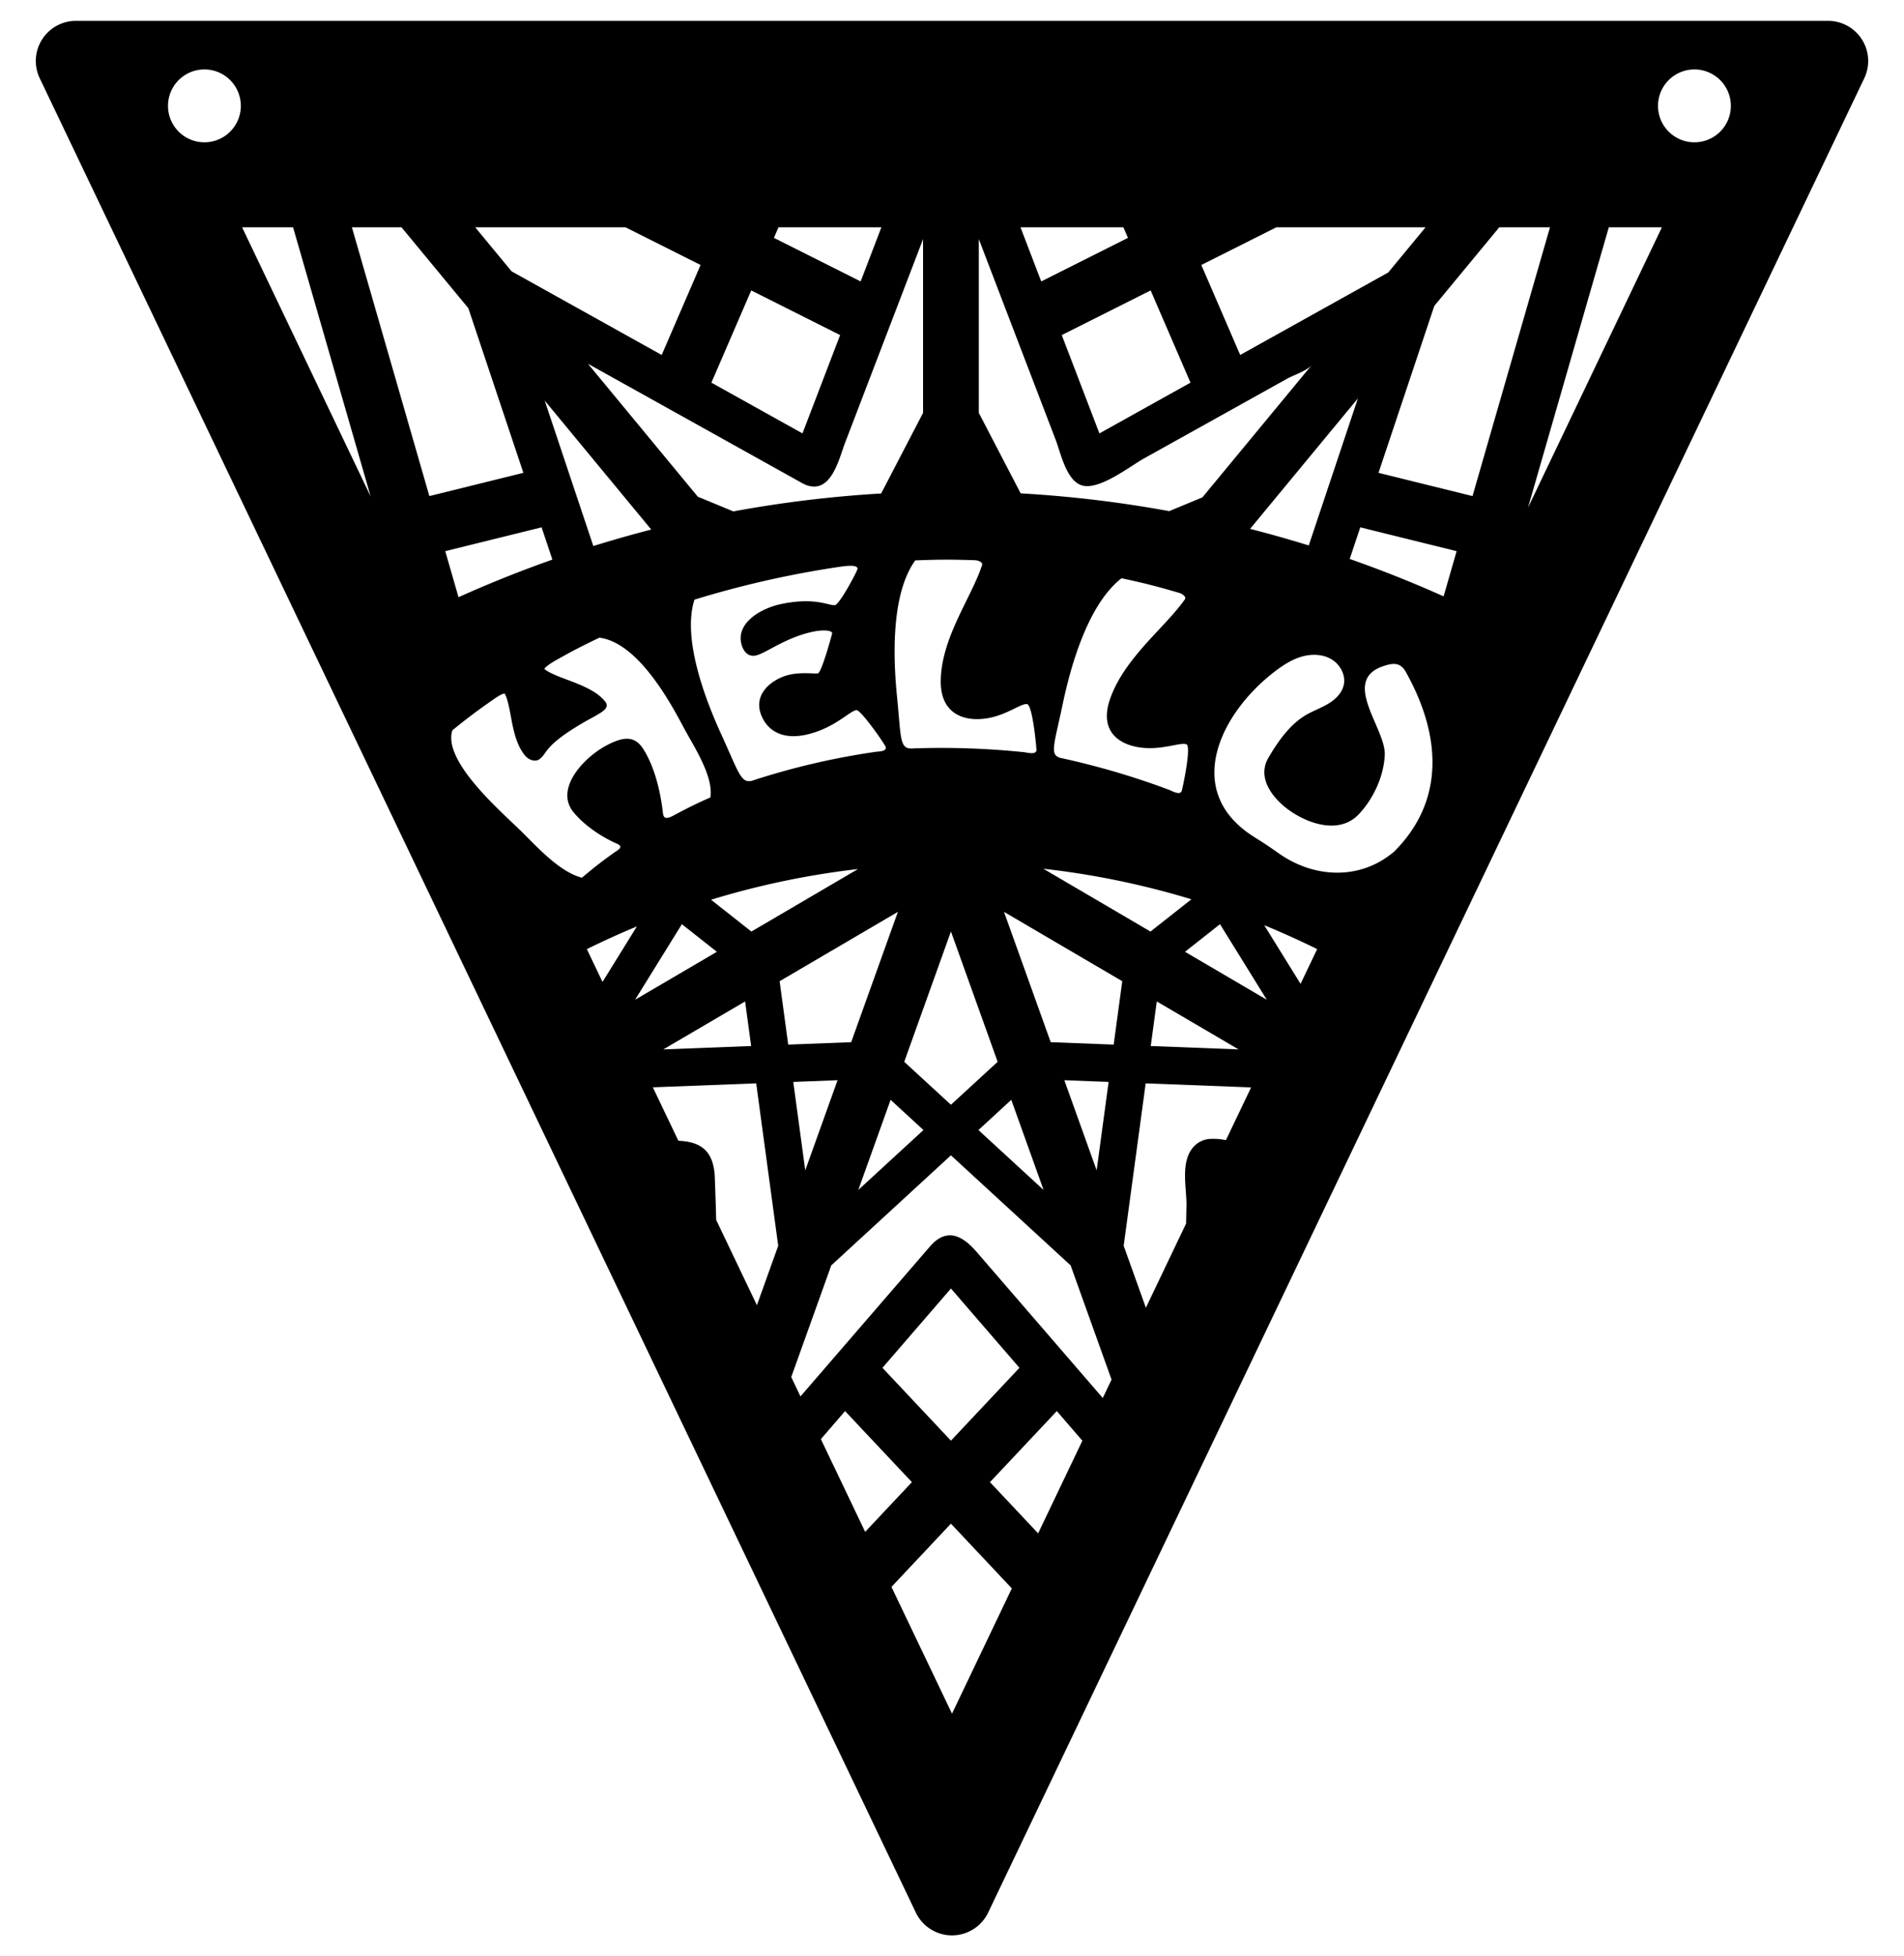 <svg id="Слой_1" data-name="Слой 1" xmlns="http://www.w3.org/2000/svg" viewBox="0 0 1003 1030"><title>Christmas flags</title><path d="M963.009,10.983H39.991A21.122,21.122,0,0,0,20.933,41.211l461.509,965.792a21.122,21.122,0,0,0,38.115,0l461.509-965.792A21.121,21.121,0,0,0,963.009,10.983ZM672.346,119.688H750.955l-19.661,23.783-77.984,43.429-20.475-47.379Zm-45.212,81.79-47.978,26.719-19.833-51.772,46.825-23.506ZM591.787,119.688l2.402,5.557L548.503,148.18l-10.915-28.491ZM515.627,125.901q12.834,33.5,25.667,67.001,7.374,19.25,14.749,38.499c2.727,7.119,5.621,21.396,13.649,24.095,9.084,3.055,25.467-9.949,33.042-14.167q22.309-12.424,44.618-24.848,15.309-8.525,30.618-17.051c3.454-1.924,10.52-4.18,13.091-7.29l-57.661,69.751-17.488,7.231a634.745,634.745,0,0,0-78.238-9.354L515.627,217.39Zm199.711,83.837q-10.582,31.638-21.163,63.276-2.372,7.091-4.744,14.182-15.364-4.767-30.906-8.734C660.901,275.587,715.338,209.738,715.338,209.738ZM606.061,490.488l-56.432-33.071a433.486,433.486,0,0,1,77.985,16.081Zm3.314,36.798,43.086,25.249-46.268-1.775ZM595.729,392.502c13.386,4.058,25.606-2.044,29.277-.594,2.79,1.102-2.275,24.199-2.553,24.735-1.114,2.147-4.946-.117-6.545-.762a412.813,412.813,0,0,0-55.954-16.541c-7.518-1.224-4.961-5.631-.137-28.604,4.133-19.681,13.174-52.381,30.979-66.274,12.342,2.657,18.47,4.212,30.589,7.774,1.333.392,3.744,1.963,2.789,3.331-10.337,14.795-32.074,30.949-39.491,52.724C579.549,383.358,587.726,390.076,595.729,392.502Zm-82.04-97.526c1.388.046,4.158.955,3.658,2.513-5.403,16.83-21.259,37.782-21.772,60.55-.355,15.781,9.481,20.224,17.829,20.57,13.963.579,23.711-8.357,27.622-7.886,2.972.358,5.066,23.829,4.962,24.414-.414,2.344-4.713,1.136-6.421.918a425.96,425.96,0,0,0-58.265-2.006c-7.572.677-6.459-4.197-8.788-27.513-1.994-19.973-3.229-53.664,9.628-71.472C494.754,294.574,501.074,294.557,513.688,294.976Zm-12.746,286.704-24.605-22.617,24.605-68.617,24.605,68.617Zm31.786-2.593,17.015,47.452-34.318-31.546Zm-46.269,15.906-34.318,31.546,17.016-47.452Zm-.202-377.603-22.079,42.443a634.602,634.602,0,0,0-77.856,9.432l-18.734-7.746L309.729,191.53,423.157,254.698c.222.123.458.188.684.295.226.107.426.249.662.342.126.05.254.062.38.108,13.055,4.686,17.013-13.739,20.358-22.472q8.295-21.652,16.589-43.304,12.214-31.883,24.428-63.766ZM374.578,473.74A433.495,433.495,0,0,1,451.986,457.576L395.823,490.488Zm21.114,77.021-46.268,1.775,43.086-25.249Zm1.828-140.132c-7.1,2.727-7.633-2.246-17.537-23.895-8.473-18.52-20.716-50.557-14.163-70.997a517.561,517.561,0,0,1,76.206-17.253c2.361-.312,9.408-1.498,9.736.86.132.943-9.48,18.921-11.892,19.273-3.156.46-10.073-4.351-28.221-.611-10.975,2.262-24.714,10.294-20.796,22.078.781,2.35,2.959,6.229,7.772,4.933,5.5-1.481,16.278-10.052,31.245-12.714,2.139-.38,8.125-.874,8.515,1.113.023.118-5.546,20.763-7.536,21.139-1.659.313-8.567-.779-15.031.714-8.454,1.953-19.056,9.57-14.991,20.752,3.284,9.036,11.754,13.604,24.196,10.736,14.663-3.379,22.379-12.323,26.093-12.852,2.321-.331,15.362,18.365,15.519,19.544.297,2.241-3.33,2.157-5.039,2.365A387.881,387.881,0,0,0,397.519,410.628ZM343.065,278.821q-15.336,3.955-30.508,8.686-1.71-5.113-3.42-10.226-11.095-33.172-22.189-66.343Zm67.031-159.133h54.2l-10.915,28.491-45.687-22.934Zm-14.361,33.23,46.827,23.506-19.833,51.772-47.978-26.719Zm-66.197-33.23,39.511,19.834-20.475,47.378-79.079-44.039-19.157-23.174ZM107.683,74.927a19.183,19.183,0,1,1,19.183-19.183A19.183,19.183,0,0,1,107.683,74.927Zm19.85,44.761h26.855l40.873,141.732Zm57.844,0h26.136l35.199,42.579L275.708,248.959l-49.523,12.239Zm99.93,157.97,5.685,16.996q-25.037,8.814-49.452,19.787l-6.99-24.239ZM273.278,436.409c-10.949-10.534-40.158-36.197-34.964-51.909,8.606-6.944,13.019-10.248,22.027-16.518.993-.692,5.227-3.559,5.698-2.557,3.805,8.11,2.943,23.115,10.488,32.351,1.878,2.298,5.339,3.59,7.546,2.029,4.563-3.225,1.816-6.794,23.058-19.236,7.653-4.483,14.729-7.04,11.842-10.916-6.982-9.372-25.142-11.993-32-17.242-.926-.708,4.495-3.999,5.543-4.588,9.15-5.139,13.804-7.552,23.238-12.068,19.842,2.516,36.631,32.648,44.056,46.678,5.37,10.145,16.091,25.908,14.44,37.41-7.582,3.38-11.321,5.206-18.667,9.13-1.275.681-4.628,2.668-5.734,1.047a3.175,3.175,0,0,1-.583-1.631c-1.273-11.079-4.159-24.084-10.307-33.873-4.409-7.02-10.194-7.136-20.097-1.678-11.83,6.52-26.683,22.724-16.72,34.845,5.433,6.61,14.052,12.645,22.732,16.507a4.915,4.915,0,0,1,1.684,1.08c1.119,1.322-2.067,2.956-3.015,3.637-6.974,5.011-10.382,7.659-17.008,13.24C294.079,458.861,281.89,444.695,273.278,436.409ZM309.145,499.746q13.027-6.438,26.352-11.952l-18.102,29.217Zm50.057-13.137,18.437,14.534-43.085,25.25ZM398.731,687.221,377.273,642.316q-.296-11.244-.726-22.478c-.586-14.716-8.321-18.753-19.191-19.202L343.91,572.497l54.446-2.088,11.595,85.525S403.928,672.727,398.731,687.221Zm11.961-170.59,62.302-36.51-24.606,68.618-33.171,1.273ZM441.208,568.765,424.193,616.214,417.882,569.66ZM432.426,757.733l12.748-14.755,35.204,37.412-24.621,26.165Zm32.434-37.541,36.082-41.764,36.081,41.763L500.942,758.537ZM501.5,902.283,469.608,835.544l31.333-33.299,32.074,34.086ZM546.867,807.343l-25.362-26.953,35.204-37.412L570.176,758.566ZM580.921,736.08q-23.56-27.27-47.121-54.541-9.681-11.205-19.362-22.411c-7.847-9.082-16.058-12.655-24.598-2.772q-5.628,6.514-11.256,13.029-17.074,19.763-34.149,39.526-11.377,13.168-22.754,26.337l-4.869-10.189,21.086-58.802,63.044-57.951,63.043,57.95,21.564,60.138ZM560.677,568.765l23.326.895-6.311,46.555Zm25.99-18.754-33.171-1.273-24.606-68.618,62.302,36.51ZM645.808,600.292a33.994,33.994,0,0,0-7.951-.647,12.666,12.666,0,0,0-9.829,5.057c-6.211,8.128-2.819,21.025-3.02,30.419q-.098,4.555-.196,9.109l-21.182,44.326-11.697-32.621,11.595-85.525,55.541,2.131Zm-21.563-99.148,18.436-14.534L667.329,526.392Zm60.873,16.885-19.128-30.873q14.092,5.776,27.871,12.577ZM734.452,448.359c-18.038,15.383-42.73,14.178-61.701.322-4.732-3.308-7.136-4.898-12.011-7.951-38.32-23.989-17.939-65.407,11.158-87.44,4.262-3.227,8.86-6.168,14.006-7.618,5.146-1.45,10.939-1.263,15.528,1.482,4.588,2.744,7.604,8.347,6.426,13.562-.936,4.144-4.218,7.391-7.834,9.621-3.616,2.23-7.66,3.676-11.374,5.739-8.959,4.977-15.489,14.346-20.496,22.964-6.495,11.179,3.261,22.525,12.348,28.525,10.106,6.672,25.584,11.487,35.363,1.086,7.67-8.159,13.15-19.987,13.608-31.243.562-13.78-23.053-38.845-1.155-46.524,3.034-1.064,6.559-2.087,9.307-.418a9.807,9.807,0,0,1,3.193,3.791q.17.302.335.604C758.617,386.628,761.701,421.111,734.452,448.359Zm26.019-134.361q-24.398-10.928-49.464-19.688l5.57-16.652,50.756,12.544ZM726.176,248.959l29.397-87.893,34.207-41.378h26.727L775.698,261.198ZM804.925,267.311l42.571-147.623h27.971ZM892.602,74.927A19.183,19.183,0,1,1,911.785,55.744,19.183,19.183,0,0,1,892.602,74.927Z"/></svg>